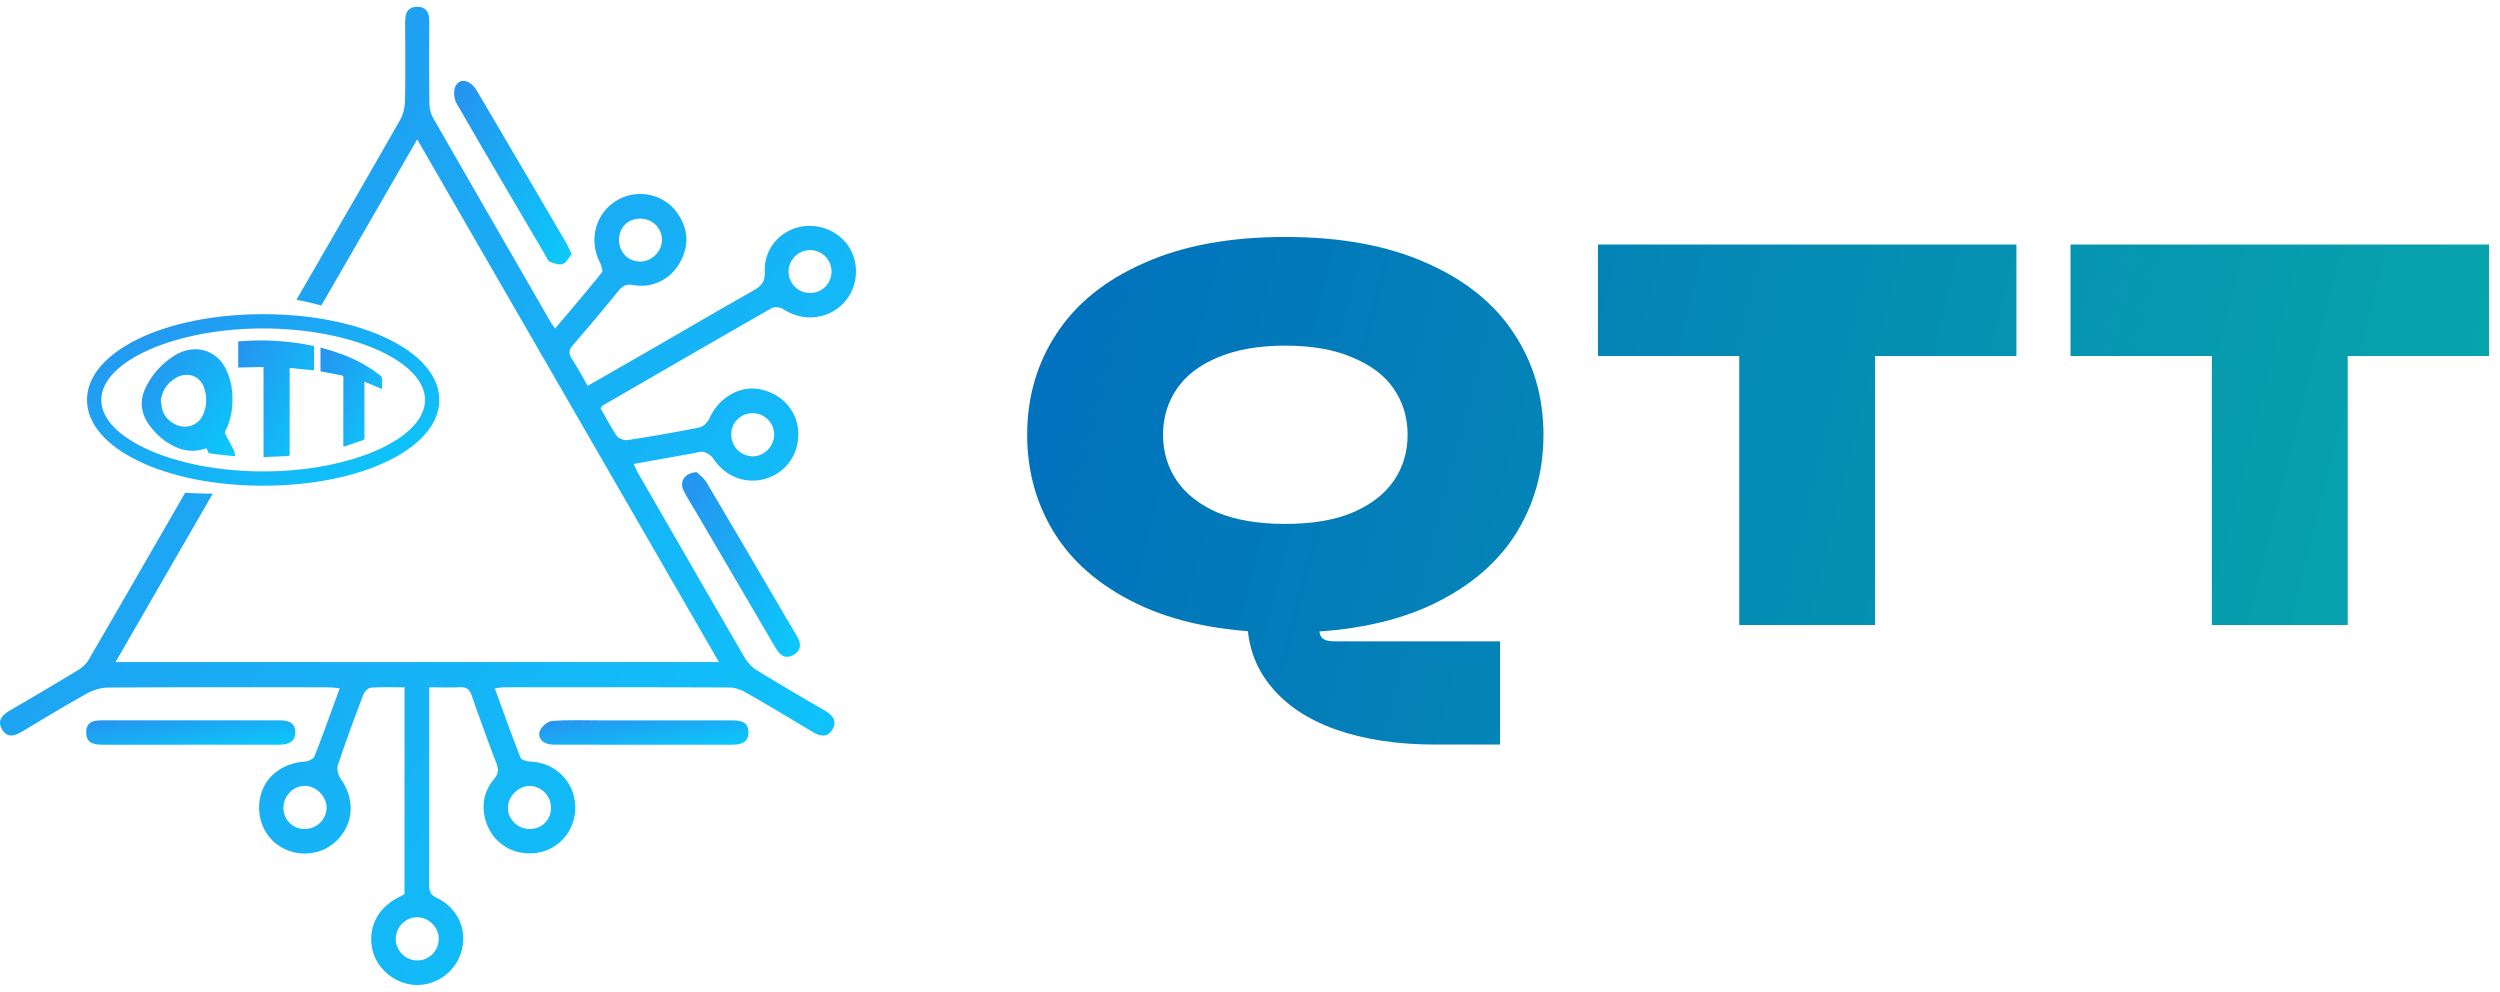 <svg width="184" height="73" fill="none" xmlns="http://www.w3.org/2000/svg"><path d="M94.6 46.56c-4.08 0-7.547-.627-10.4-1.88-2.853-1.28-5-3.013-6.44-5.2-1.44-2.213-2.16-4.707-2.16-7.48 0-2.773.72-5.253 2.16-7.44 1.44-2.213 3.587-3.947 6.44-5.2 2.853-1.28 6.32-1.92 10.4-1.92s7.547.64 10.4 1.92c2.853 1.253 5 2.987 6.44 5.2 1.44 2.187 2.16 4.667 2.16 7.44 0 2.773-.72 5.267-2.16 7.48-1.44 2.187-3.587 3.92-6.44 5.2-2.853 1.253-6.32 1.88-10.4 1.88Zm11.04 8.24c-2.8 0-5.253-.373-7.36-1.12-2.08-.747-3.68-1.827-4.8-3.24-1.12-1.387-1.68-3.027-1.68-4.92v-.4h5.28v.96c0 .453.08.747.24.88.16.16.453.24.88.24h12.2v7.6h-4.76ZM94.6 38.56c1.973 0 3.627-.28 4.96-.84 1.36-.587 2.373-1.373 3.04-2.36.667-.987 1-2.107 1-3.36 0-1.253-.333-2.373-1-3.36-.667-.987-1.68-1.76-3.04-2.32-1.333-.587-2.987-.88-4.96-.88-1.973 0-3.64.293-5 .88-1.333.56-2.333 1.333-3 2.32-.667.987-1 2.107-1 3.36 0 1.253.333 2.373 1 3.36.667.987 1.667 1.773 3 2.36 1.36.56 3.027.84 5 .84ZM128.009 46V26.2h-10.4V18h30.8v8.2h-10.4V46h-10Zm34.782 0V26.2h-10.4V18h30.8v8.2h-10.4V46h-10Z" fill="url(#a)"/><path d="M51.276 34.751c.173.177.533.426.734.766 1.862 3.134 3.698 6.286 5.541 9.432.34.578.673 1.162 1.027 1.731.343.554.508 1.11-.16 1.508-.686.409-1.073-.057-1.392-.602-1.915-3.273-3.833-6.545-5.75-9.816-.324-.554-.68-1.092-.965-1.665-.32-.64.07-1.317.967-1.352l-.002-.002Z" fill="url(#b)"/><path d="M42.07 18.712c-.204.246-.368.617-.633.71-.271.096-.657-.033-.958-.154-.156-.063-.242-.314-.345-.49-2.185-3.717-4.38-7.429-6.53-11.168-.194-.338-.247-.933-.08-1.265.324-.644 1.095-.47 1.564.321 1.47 2.483 2.926 4.972 4.387 7.46.738 1.256 1.477 2.51 2.21 3.77.127.222.22.464.383.816h.002Z" fill="url(#c)"/><path d="M47.445 53.022c2.128 0 4.255.007 6.384-.003.634-.004 1.242.073 1.258.856.015.833-.61.94-1.281.938-4.256-.006-8.511-.004-12.767-.004-.145 0-.292 0-.436-.01-.583-.048-1.016-.391-.892-.938.076-.33.579-.77.919-.797 1.245-.096 2.503-.042 3.756-.042h3.06-.001Z" fill="url(#d)"/><path d="M14.072 54.81c-2.157 0-4.313-.004-6.47.003-.673.001-1.28-.099-1.258-.946.021-.813.649-.85 1.262-.85 4.285 0 8.568.003 12.854-.002.63 0 1.258.079 1.277.848.02.806-.603.951-1.28.95-2.126-.007-4.255-.002-6.381-.004l-.004.002Z" fill="url(#e)"/><path d="M19.368 35.748c-7.27 0-12.964-2.773-12.964-6.314 0-3.54 5.694-6.312 12.964-6.312 7.27 0 12.964 2.773 12.964 6.312s-5.693 6.314-12.964 6.314Zm0-11.575c-6.457 0-11.913 2.409-11.913 5.261 0 2.852 5.456 5.263 11.913 5.263 6.458 0 11.913-2.409 11.913-5.263s-5.455-5.26-11.913-5.26Z" fill="url(#f)"/><path d="M44.361 29.846c4.142-2.397 8.282-4.795 12.437-7.166.202-.115.61-.077.815.055.916.585 1.883.781 2.924.5 1.717-.465 2.742-2.172 2.396-3.943-.324-1.668-1.93-2.819-3.698-2.649-1.682.162-3.03 1.609-2.947 3.332.037.749-.241 1.074-.827 1.404-2.49 1.405-4.956 2.85-7.433 4.278-1.58.911-3.162 1.817-4.774 2.742-.417-.719-.757-1.365-1.156-1.971-.277-.419-.22-.7.103-1.07a151.614 151.614 0 0 0 3.323-3.955c.309-.378.575-.51 1.095-.42 1.4.245 2.72-.426 3.408-1.631.727-1.27.64-2.525-.198-3.699-1.01-1.415-2.975-1.785-4.455-.886-1.51.916-2.045 2.826-1.267 4.448.124.26.3.694.186.838-1.099 1.385-2.255 2.726-3.432 4.124-.153-.212-.245-.321-.316-.444-2.9-5.03-5.805-10.056-8.69-15.096-.174-.308-.246-.713-.251-1.074a327.103 327.103 0 0 1-.006-5.869c.004-.655-.131-1.209-.921-1.191-.734.016-.862.546-.859 1.167.01 1.927.028 3.854-.012 5.78-.01.47-.137.987-.368 1.394-2.12 3.728-4.274 7.435-6.42 11.149-.396.685-.794 1.373-1.199 2.069.633.123 1.244.263 1.83.422 2.348-4.064 4.698-8.136 7.058-12.223l22.207 38.467H8.503c2.391-4.141 4.775-8.273 7.158-12.398-.69 0-1.368-.021-2.036-.062l-.133.232c-2.32 4.027-4.639 8.057-6.976 12.076-.179.306-.49.573-.799.76-1.645 1-3.304 1.976-4.968 2.945-.568.33-.981.746-.596 1.403.394.67.957.472 1.512.137 1.575-.946 3.148-1.9 4.755-2.79.459-.255 1.032-.425 1.555-.426 5.373-.032 10.745-.022 16.118-.018.272 0 .543.037.913.063-.641 1.752-1.221 3.397-1.863 5.017-.078.2-.47.372-.73.39-1.666.113-2.968 1.15-3.27 2.662-.31 1.561.41 3.085 1.772 3.748 1.435.697 3.13.338 4.124-.873 1.03-1.256 1.016-2.89.026-4.288-.18-.256-.289-.706-.196-.99.58-1.742 1.216-3.466 1.868-5.18.084-.221.355-.505.559-.521.806-.06 1.617-.025 2.477-.025v15.214c-.126.07-.25.146-.382.21-1.594.79-2.342 2.253-1.98 3.876.326 1.452 1.726 2.58 3.24 2.605 1.524.026 2.915-1.02 3.318-2.497.432-1.585-.26-3.164-1.843-3.926-.533-.255-.538-.58-.538-1.028.007-4.525.003-9.052.003-13.578v-.877c.843 0 1.544.024 2.241-.01.478-.022.724.138.885.607.58 1.68 1.191 3.35 1.825 5.01.179.467.121.777-.203 1.173-.73.888-.921 1.932-.587 3.048.506 1.689 2.125 2.652 3.893 2.33 1.66-.303 2.815-1.836 2.687-3.57-.126-1.71-1.49-3.017-3.214-3.117-.28-.016-.73-.107-.801-.284-.662-1.673-1.261-3.37-1.9-5.12.307-.032.505-.07.703-.07 5.519-.003 11.038-.01 16.556.015.41.002.859.16 1.22.366 1.646.94 3.272 1.917 4.898 2.892.534.321 1.083.46 1.454-.14.39-.629.053-1.077-.538-1.419a228.422 228.422 0 0 1-4.97-2.945 2.72 2.72 0 0 1-.9-.902c-2.643-4.54-5.26-9.092-7.88-13.642-.11-.188-.192-.39-.323-.662 1.517-.272 2.947-.531 4.378-.785.258-.046.538-.16.773-.1.255.065.546.243.688.46.92 1.404 2.493 1.987 4.037 1.455 1.45-.501 2.352-1.912 2.233-3.488-.119-1.579-1.342-2.831-2.99-3.066-1.442-.205-2.903.721-3.544 2.174-.127.284-.461.606-.75.664-1.742.354-3.495.653-5.253.923-.252.039-.662-.093-.797-.285-.459-.66-.827-1.384-1.214-2.059.086-.109.114-.168.16-.196h.003Zm15.265-11.44a1.572 1.572 0 0 1 1.571 1.629 1.56 1.56 0 0 1-1.575 1.531 1.58 1.58 0 0 1-1.584-1.62 1.605 1.605 0 0 1 1.588-1.54ZM47.16 16.093c.87.018 1.557.703 1.559 1.558.004.86-.77 1.62-1.631 1.6-.899-.018-1.568-.75-1.53-1.669.039-.888.703-1.506 1.602-1.489Zm-24.8 44.921a1.542 1.542 0 0 1-1.497-1.6c.023-.89.79-1.623 1.647-1.572.818.047 1.549.827 1.526 1.629-.023.88-.774 1.572-1.677 1.543Zm9.93 8.072a1.582 1.582 0 0 1-1.516 1.6c-.88.036-1.64-.686-1.647-1.56-.007-.857.673-1.58 1.516-1.614.865-.035 1.636.701 1.646 1.574Zm6.681-11.24c.88.004 1.594.744 1.582 1.636-.012.87-.688 1.53-1.566 1.532-.895 0-1.631-.735-1.603-1.606.025-.811.79-1.563 1.589-1.56l-.002-.001Zm16.386-27.432a1.584 1.584 0 0 1 1.622 1.581c-.005.841-.716 1.575-1.543 1.59a1.596 1.596 0 0 1-1.615-1.6 1.55 1.55 0 0 1 1.536-1.572Z" fill="url(#g)"/><path d="m17.259 33.58-1.398-.153c-.116-.013-.232-.04-.347-.047-.128-.008-.175-.055-.203-.132-.034-.09-.077-.175-.113-.254-.232.058-.446.13-.672.161-.63.086-1.193-.058-1.7-.301-.763-.368-1.303-.876-1.741-1.437-.694-.89-.848-1.82-.41-2.79.42-.932 1.095-1.758 2.125-2.432.356-.233.766-.41 1.258-.47.703-.082 1.27.098 1.745.444.527.383.792.86.986 1.36.216.553.307 1.117.32 1.69.017.716-.07 1.422-.346 2.114-.04.1-.07.204-.135.295-.103.143-.08.27 0 .415.209.364.401.732.584 1.102.06.128.07.268.101.4l-.054.029v.005Zm-5.424-4.109c.037.23.052.46.115.687.125.432.412.804.938 1.07.525.265 1.105.228 1.559-.091.233-.163.38-.36.482-.576.245-.517.292-1.048.208-1.584-.054-.349-.17-.689-.447-.99-.416-.455-1.136-.532-1.725-.186-.372.22-.654.48-.836.796-.161.28-.249.57-.296.876l.002-.002Z" fill="url(#h)"/><path d="m19.396 27.01-1.864.043v-1.922a18.816 18.816 0 0 1 5.582.34v1.789l-1.796-.179V33.39c0 .161 0 .168-.231.179-.506.024-1.015.043-1.523.064-.05.002-.101 0-.168 0V27.01Z" fill="url(#i)"/><path d="M23.587 27.334v-1.76c.322.095.63.18.932.276 1.354.432 2.533 1.028 3.5 1.818a.26.26 0 0 1 .095.179c.01.26.005.52.005.787l-1.296-.542v.147c0 1.335 0 2.668.003 4.003 0 .083-.03.13-.138.167-.426.14-.85.287-1.274.43-.04.013-.084.02-.144.036v-.149c0-1.648 0-3.297.004-4.946 0-.096-.04-.138-.172-.163-.46-.084-.921-.175-1.38-.262-.044-.01-.09-.016-.135-.025v.004Z" fill="url(#j)"/><defs><linearGradient id="a" x1="84.092" y1="4" x2="194.055" y2="31.903" gradientUnits="userSpaceOnUse"><stop stop-color="#0172BD"/><stop offset="1" stop-color="#08AAAA"/></linearGradient><linearGradient id="b" x1="42.417" y1="31.919" x2="66.911" y2="44.931" gradientUnits="userSpaceOnUse"><stop stop-color="#3671E9"/><stop offset="1" stop-color="#00E0FF"/></linearGradient><linearGradient id="c" x1="25.67" y1="3.137" x2="50.043" y2="16.122" gradientUnits="userSpaceOnUse"><stop stop-color="#3671E9"/><stop offset="1" stop-color="#00E0FF"/></linearGradient><linearGradient id="d" x1="25.881" y1="52.631" x2="26.966" y2="60.331" gradientUnits="userSpaceOnUse"><stop stop-color="#3671E9"/><stop offset="1" stop-color="#00E0FF"/></linearGradient><linearGradient id="e" x1="-7.463" y1="52.641" x2="-6.387" y2="60.307" gradientUnits="userSpaceOnUse"><stop stop-color="#3671E9"/><stop offset="1" stop-color="#00E0FF"/></linearGradient><linearGradient id="f" x1="-16.852" y1="20.491" x2="7.086" y2="61.398" gradientUnits="userSpaceOnUse"><stop stop-color="#3671E9"/><stop offset="1" stop-color="#00E0FF"/></linearGradient><linearGradient id="g" x1="-56.5" y1="-14.5" x2="92.5" y2="94" gradientUnits="userSpaceOnUse"><stop stop-color="#3671E9"/><stop offset="1" stop-color="#00E0FF"/></linearGradient><linearGradient id="h" x1="4.255" y1="24.065" x2="20.547" y2="35.917" gradientUnits="userSpaceOnUse"><stop stop-color="#3671E9"/><stop offset="1" stop-color="#00E0FF"/></linearGradient><linearGradient id="i" x1="12.526" y1="23.273" x2="28.144" y2="31.734" gradientUnits="userSpaceOnUse"><stop stop-color="#3671E9"/><stop offset="1" stop-color="#00E0FF"/></linearGradient><linearGradient id="j" x1="19.521" y1="24.053" x2="32.471" y2="30.746" gradientUnits="userSpaceOnUse"><stop stop-color="#3671E9"/><stop offset="1" stop-color="#00E0FF"/></linearGradient></defs></svg>
